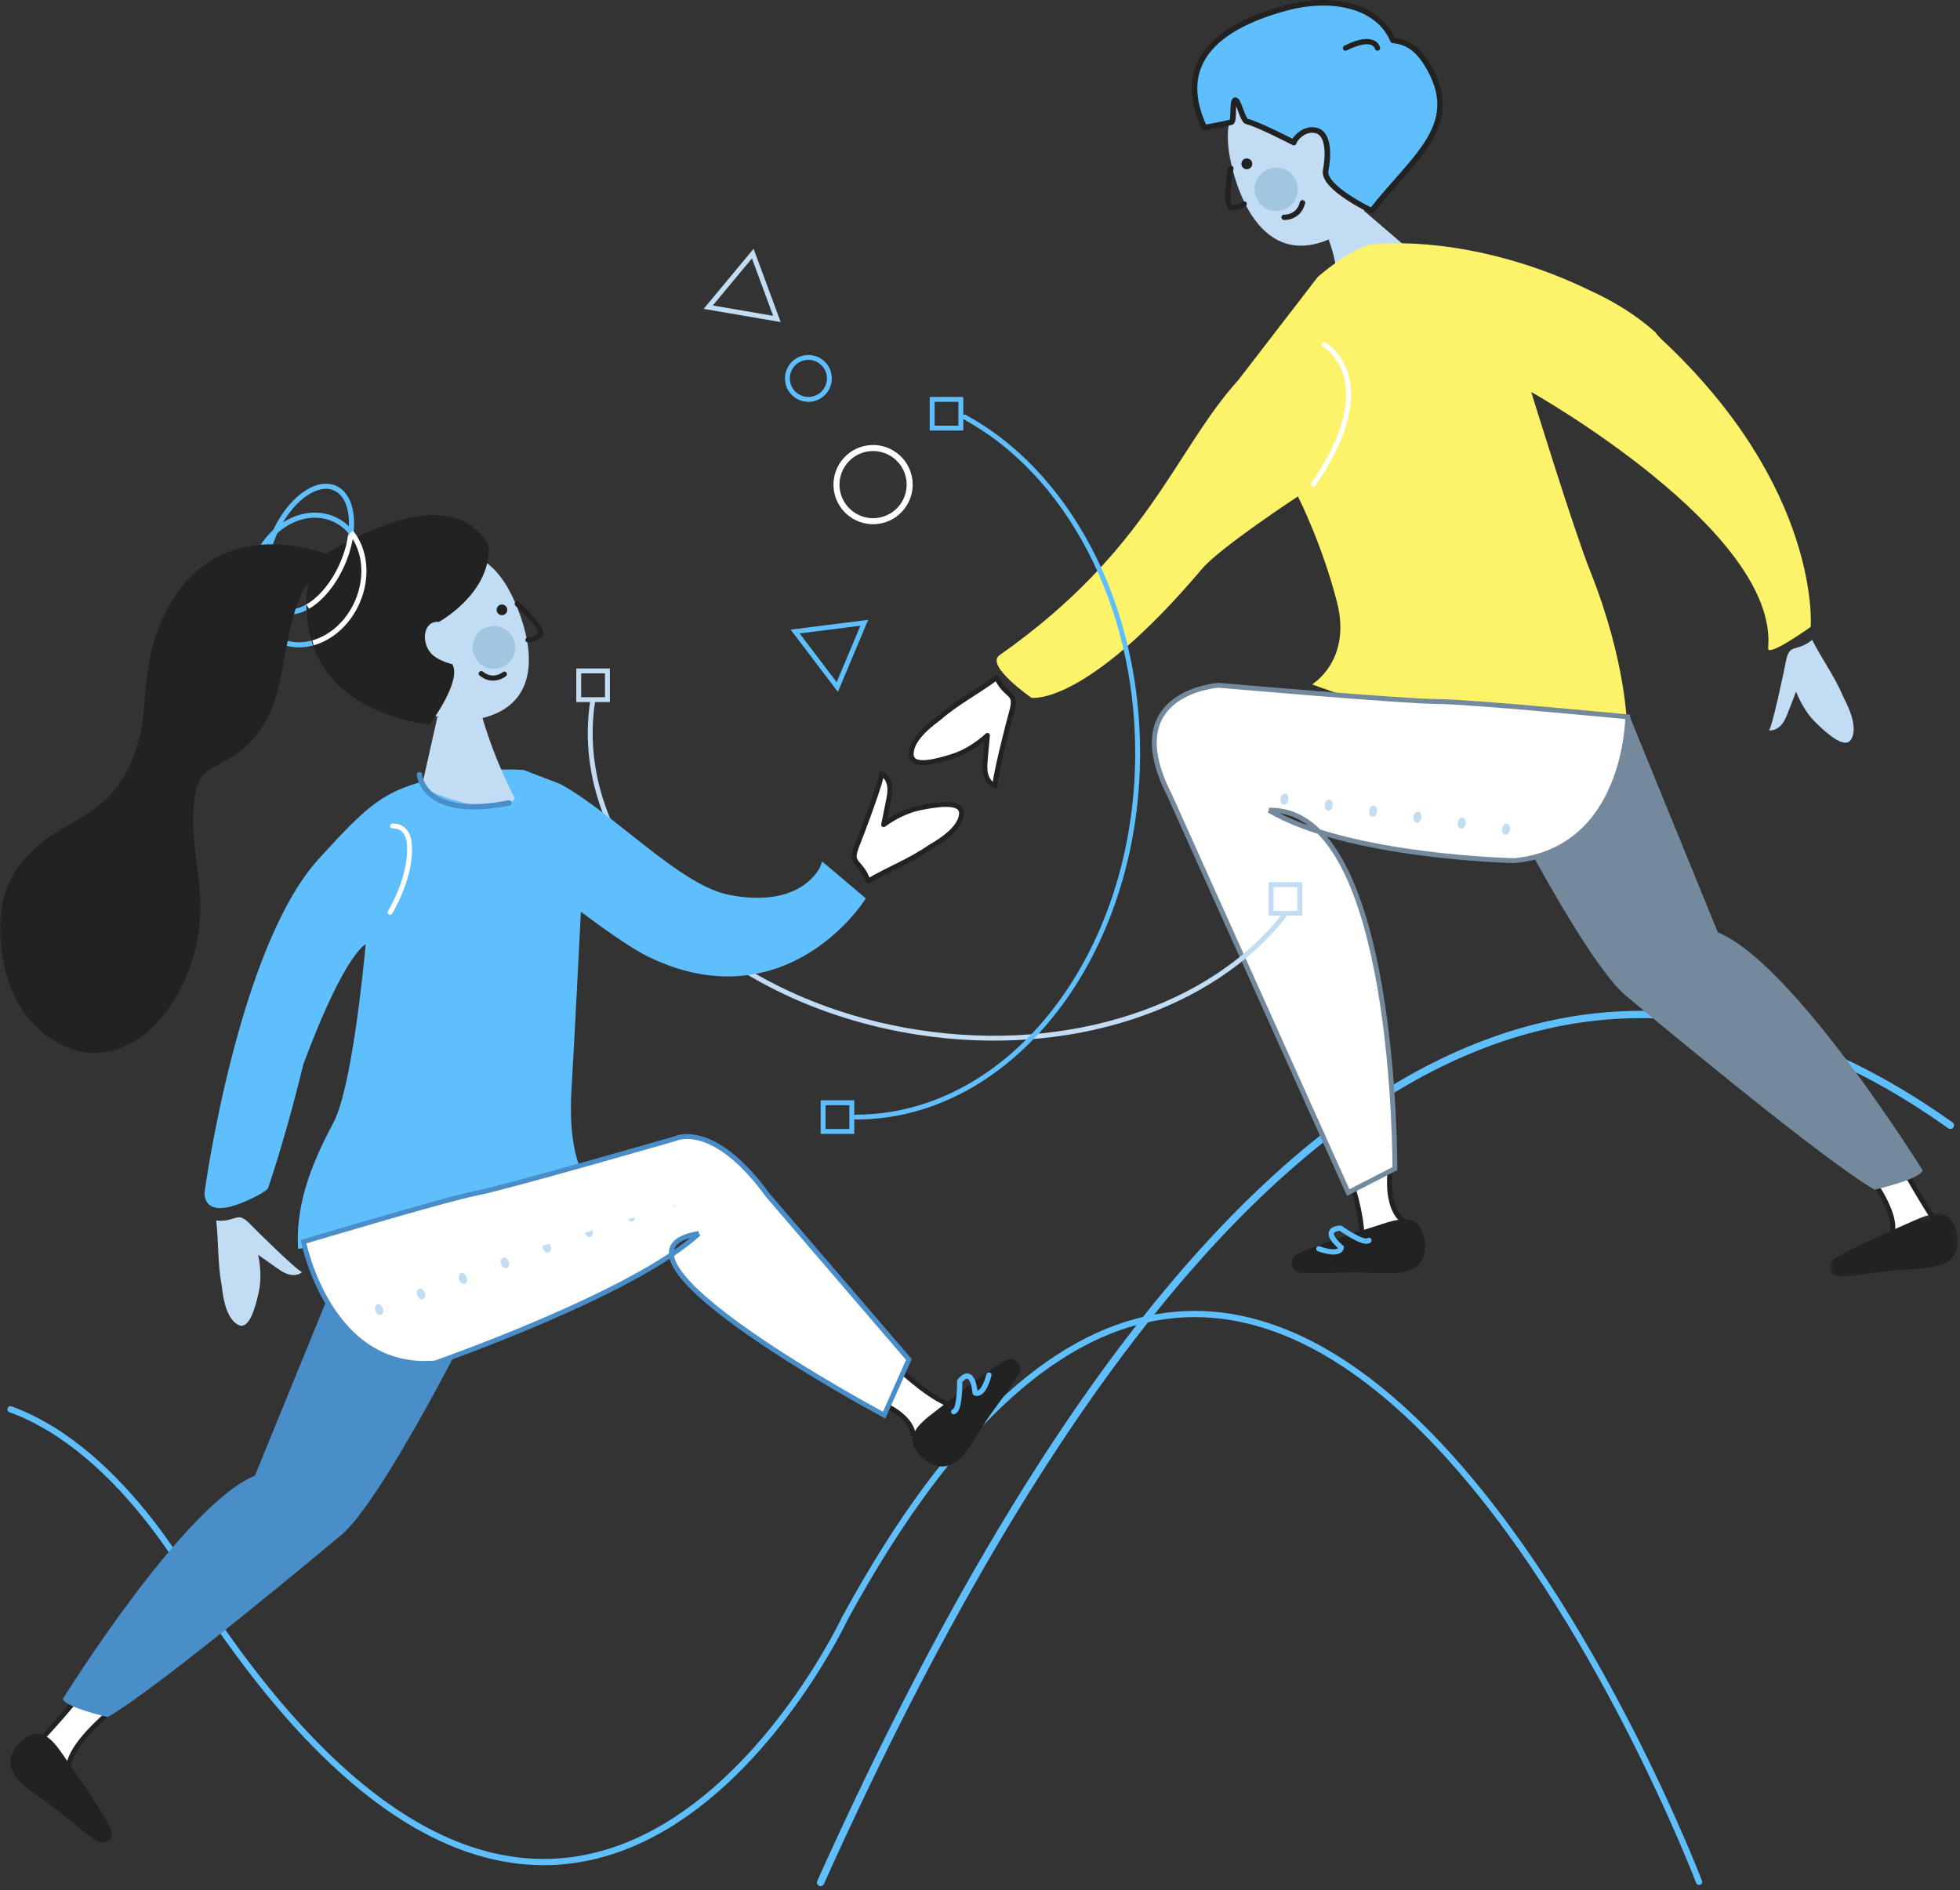 <svg width="367" height="354" viewBox="0 0 367 354" xmlns="http://www.w3.org/2000/svg" xmlns:xlink="http://www.w3.org/1999/xlink"><rect x="0" y="0" width="367" height="354" fill="#333333" stroke="none"/><defs><path id="a" d="M.619.089H24.644V11.869H.619z"/><path id="c" d="M0 353.204h366.644V0H0z"/></defs><g fill="none" fill-rule="evenodd"><path d="M16.826 315.128s-9.917 12.442-12.531 13.415c-2.615.974 6.639 3.49 6.639 3.49l2.018-.226s-2.611-4.754 15.873-17.528l-8.79-1.877-3.209 2.726z" fill="#FFF"/><path d="M16.826 315.128s-9.917 12.442-12.531 13.415c-2.615.974 6.639 3.49 6.639 3.49l2.018-.226s-2.611-4.754 15.873-17.528l-8.79-1.877-3.209 2.726z" stroke="#222" stroke-width=".914"/><path d="M2.015 330.61c.182 1.127.833 2.154 1.652 2.96 2.052 2.019 4.81 3.634 7.091 5.417 2.446 1.913 4.826 4.078 7.409 5.798 1.517 1.009 3.393-.621 2.615-2.268-.127-.271-.263-.535-.4-.791-1.866-3.498-6.471-10.051-8.725-13.312-1.145-1.657-3.117-4.396-5.471-3.623-2.175.715-4.393 3.088-4.21 5.49.009.111.021.22.039.329" fill="#222"/><path d="M255.467 39.535l11.105 9.521s-3.145 11.729-17.584 7.214c0 0 2.971-2.925-.212-11.406l6.691-5.329z" fill="#C1DCF3"/><path d="M257.815 25.977c2.362 8.449-2.571 17.213-11.02 19.576-8.45 2.363-13.456-4.674-15.818-13.123-2.362-8.449-1.187-15.111 7.262-17.474 8.449-2.362 17.214 2.572 19.576 11.021" fill="#C1DCF3"/><path d="M242.876 34.361c.603 2.155-.656 4.391-2.812 4.994-2.154.602-4.39-.656-4.993-2.811-.602-2.156.657-4.391 2.812-4.994 2.155-.603 4.39.656 4.993 2.811" fill="#A2C6E0"/><path d="M234.439 30.41c.15.539-.164 1.098-.702 1.249-.539.15-1.098-.165-1.249-.704-.151-.538.164-1.097.703-1.248.539-.151 1.098.164 1.248.703" fill="#222"/><path d="M240.44 40.699s2.707.153 3.445-2.727M230.47 31.52s-1.383 7.316.178 7.324c0 0 1.476.077 2.312-.646" stroke="#222" stroke-width=".999" stroke-linecap="round" stroke-linejoin="round"/><path d="M256.84 39.481c7.619-9.797 16.872-15.784 10.896-26.532-1.704-3.066-3.573-5.065-6.909-5.388-2.709-6.451-11.226-8.469-20.11-6.052-13.326 3.624-20.722 10.551-15.209 22.384 1.643-.257 3.897-.714 5.065-1.022.585-.154.081-4.079.727-4.115.645-.035 1.353 3.821 2.18 3.992 1.84.374 8.785 3.949 8.785 3.949-.12-.279 1.748-2.935 4.251-2.244 2.504.692 2.16 5.231 1.711 7.453-.643 3.188 8.613 7.575 8.613 7.575" fill="#5FBFFD"/><path d="M256.84 39.481c7.619-9.797 16.872-15.784 10.896-26.532-1.704-3.066-3.573-5.065-6.909-5.388-2.709-6.451-11.226-8.469-20.11-6.052-13.326 3.624-20.722 10.551-15.209 22.384 1.643-.257 3.897-.714 5.065-1.022.585-.154.081-4.079.727-4.115.645-.035 1.353 3.821 2.18 3.992 1.84.374 8.785 3.949 8.785 3.949-.12-.279 1.748-2.935 4.251-2.244 2.504.692 2.16 5.231 1.711 7.453-.643 3.188 8.613 7.575 8.613 7.575z" stroke="#222" stroke-width="1.042" stroke-linecap="round" stroke-linejoin="round"/><path d="M257.928 9.002s-.544-2.721-5.986 0" stroke="#222" stroke-width=".993" stroke-linecap="round" stroke-linejoin="round"/><path d="M318.14 352.411s-76.852-201.862-159.944-49.348c0 0-49.139 104.893-120.44-3.363 0 0-14.108-27.9-35.79-35.79" stroke="#5FBFFD" stroke-width="1.163" stroke-linecap="round" stroke-linejoin="round"/><path d="M365.199 210.736c-62.123-44.16-135.628-27.017-211.547 141.785" stroke="#5FBFFD" stroke-width="1.366" stroke-linecap="round" stroke-linejoin="round"/><path d="M353.808 214.168s8.829 16.285 11.18 17.788c2.35 1.504-8.989-.02-8.989-.02l-1.924-.647s3.556-4.096-11.815-20.483l8.988.02 2.56 3.342z" fill="#FFF"/><path d="M353.808 214.168s8.829 16.285 11.18 17.788c2.35 1.504-8.989-.02-8.989-.02l-1.924-.647s3.556-4.096-11.815-20.483l8.988.02 2.56 3.342z" stroke="#222" stroke-width=".914"/><g transform="translate(342 227.204)"><mask id="b" fill="#fff"><use xlink:href="#a"/></mask><path d="M23.659 8.199c-.743.867-1.835 1.403-2.954 1.664-2.804.652-5.998.591-8.875.922-3.084.356-6.245.962-9.346 1.082-1.819.07-2.57-2.299-1.048-3.299.25-.164.504-.319.754-.466 3.417-2.011 10.765-5.199 14.389-6.806 1.84-.817 4.952-2.125 6.557-.238 1.482 1.745 2.137 4.927.728 6.88-.065.09-.134.177-.205.261" fill="#222" mask="url(#b)"/></g><path d="M276.443 140.04s19.936 40.422 28.449 46.8c0 0 36.293 30.407 46.145 35.949 0 0 8.569-1.963 8.963-3.624 0 0-24.01-38.702-38.345-44.566l-16.599-40.664-28.613 6.105z" fill="#75899D"/><path d="M253.225 221.971s2.455 7.825 1.602 11.222l-2.364 3.876 9.512-5.293.937-3.074s-4.026-1.719-2.319-11.972l-7.368 5.241z" fill="#FFF"/><path d="M253.225 221.971s2.455 7.825 1.602 11.222l-2.364 3.876 9.512-5.293.937-3.074s-4.026-1.719-2.319-11.972l-7.368 5.241z" stroke="#222" stroke-width=".914"/><path d="M265.482 236.918c-.848.8-2.014 1.226-3.178 1.369-2.917.36-6.153-.048-9.109-.022-3.169.028-6.443.301-9.604.087-1.855-.125-2.361-2.611-.707-3.461.272-.14.546-.27.816-.392 3.685-1.673 11.489-4.115 15.342-5.354 1.956-.63 5.256-1.622 6.681.468 1.317 1.931 1.638 5.231-.004 7.062-.076.085-.155.165-.237.243" fill="#222"/><path d="M246.938 233.852s3.82 1.479 4.219-.242c0 0-4.137-3.286-.176-3.622 0 0 4.419 3.157 5.344 2.299" stroke="#5FBFFD" stroke-width=".983" stroke-linecap="round" stroke-linejoin="round"/><path d="M149.011 74.008c1.737 1.301 4.2.947 5.501-.79 1.301-1.737.947-4.199-.789-5.501-1.737-1.3-4.2-.947-5.501.79-1.301 1.737-.947 4.2.789 5.501z" stroke="#5FBFFD" stroke-width=".914" stroke-linecap="round"/><path d="M159.359 96.228c3.024 2.275 7.32 1.669 9.596-1.355 2.275-3.024 1.669-7.32-1.355-9.596-3.024-2.275-7.32-1.669-9.595 1.355-2.276 3.024-1.669 7.32 1.354 9.596z" stroke="#FFF" stroke-width="1.127" stroke-linecap="round"/><path stroke="#5FBFFD" stroke-width=".914" stroke-linecap="round" d="M161.832 116.629l-5.055 12.031-7.891-10.393z"/><path stroke="#C1DCF3" stroke-width=".914" stroke-linecap="round" d="M145.474 59.727l-12.862-2.203 8.339-10.038z"/><path d="M186.382 147.172c-.933-.294-1.567-1.2-1.809-2.147-.242-.948-.157-1.944-.07-2.918.13-1.464.261-2.927.391-4.391-1.93 1.732-4.155 3.185-6.632 3.95-2.479.765-7.345 2.235-7.624-.187-.332-3.284 4.683-6.577 5.265-7.081 3.404-2.952 7.094-4.798 10.71-7.499 1.809 3.876 3.998 2.43 2.752 6.585-.296.987-3.523 13.518-2.983 13.688" fill="#FFF"/><path d="M186.382 147.172c-.933-.294-1.567-1.2-1.809-2.147-.242-.948-.157-1.944-.07-2.918.13-1.464.261-2.927.391-4.391-1.93 1.732-4.155 3.185-6.632 3.95-2.479.765-7.345 2.235-7.624-.187-.332-3.284 4.683-6.577 5.265-7.081 3.404-2.952 7.094-4.798 10.71-7.499 1.809 3.876 3.998 2.43 2.752 6.585-.296.987-3.523 13.518-2.983 13.688z" stroke="#222" stroke-width=".914" stroke-linecap="round" stroke-linejoin="round"/><path d="M331.19 136.76c.895.138 1.794-.353 2.383-1.04.59-.688.928-1.549 1.256-2.393.493-1.269.985-2.537 1.478-3.805.891 2.23 2.141 4.349 3.884 6.001 1.742 1.652 5.179 4.87 6.404 2.973 1.624-2.589-1.187-7.381-1.463-8.038-1.614-3.848-3.92-6.895-5.813-10.621-3.092 2.475-4.316.376-4.986 4.336-.16.941-2.624 12.667-3.143 12.587" fill="#C1DCF3"/><path d="M256.818 45.832c-3.755.511-10.049 6.003-10.049 6.003l-14.891 19.33c-11.945 13.19-16.784 31.898-44.723 51.535-2.758 1.938 5.98 7.973 5.98 7.973s10.03 1.75 31.957-24.164c3.387-4.003 17.936-13.546 17.936-13.546s4.494 8.809 7.315 19.784c2.821 10.975-4.66 15.417-4.66 15.417s35.032 13.23 47.662 7.046c4.3-2.106 7.451-.578 11.288.851 0 0-.007-11.9-6.91-29.201-3.086-7.736-11.008-33.455-11.008-33.455s46.354 26.044 44.36 47.971c-.168 1.855 7.973-3.987 7.973-3.987s1.994-25.914-27.907-53.822c-.422-.393-1.186-1.254-1.142-1.303-3.646-3.312-8.013-5.938-12.565-7.995-18.547-8.956-34.937-9.209-40.616-8.437" fill="#FCF36A"/><path d="M247.966 64.528s11.52 6.554-2.052 26.167" stroke="#FFF" stroke-width=".914" stroke-linecap="round" stroke-linejoin="round"/><path d="M237.594 151.73c14.868 8.8 45.982 9.441 45.982 9.441 21.115-2.098 21.211-26.931 21.211-26.931s-29.295-2.839-35.665-2.865c-6.37-.026-40.941-3.045-40.941-3.045s-19.037 1.221-9.247 20.448l33.511 74.549 8.734-4.474s.406-67.789-23.585-67.123" fill="#FFF"/><path d="M237.594 151.73c14.868 8.8 45.982 9.441 45.982 9.441 21.115-2.098 21.211-26.931 21.211-26.931s-29.295-2.839-35.665-2.865c-6.37-.026-40.941-3.045-40.941-3.045s-19.037 1.221-9.247 20.448l33.511 74.549 8.734-4.474s.406-67.789-23.585-67.123" stroke="#75899D" stroke-width=".914"/><path d="M90.149 243.922s-18.702 37.92-26.688 43.903c0 0-34.046 28.524-43.288 33.723 0 0-8.039-1.842-8.408-3.399 0 0 22.524-36.307 35.97-41.808l15.572-38.146 26.842 5.727z" fill="#498DC9"/><path d="M168.99 256.973s6.034 5.554 9.472 6.229l4.513-.488-8.84 6.352-3.18-.46s.159-4.377-9.845-7.197l7.88-4.436z" fill="#FFF"/><path d="M168.99 256.973s6.034 5.554 9.472 6.229l4.513-.488-8.84 6.352-3.18-.46s.159-4.377-9.845-7.197l7.88-4.436z" stroke="#222" stroke-width=".914"/><path d="M177.216 274.536c1.139-.247 2.149-.969 2.926-1.848 1.945-2.203 3.437-5.104 5.13-7.528 1.813-2.599 3.889-5.145 5.499-7.874.944-1.601-.821-3.423-2.456-2.54-.27.146-.532.299-.786.452-3.462 2.095-9.886 7.153-13.086 9.631-1.624 1.259-4.309 3.421-3.389 5.777.849 2.178 3.391 4.308 5.828 3.988.112-.015.224-.034.334-.058" fill="#222"/><path d="M185.166 257.505s-.939 3.987-2.584 3.343c0 0-.373-5.269-2.889-2.192 0 0 .108 5.431-1.123 5.708" stroke="#5FBFFD" stroke-width=".983" stroke-linecap="round" stroke-linejoin="round"/><path d="M165.015 144.867c.895.395 1.426 1.365 1.562 2.333.136.969-.058 1.949-.251 2.908-.29 1.44-.581 2.881-.872 4.322 2.109-1.51 4.48-2.71 7.027-3.198 2.547-.488 7.546-1.414 7.556 1.024-.03 3.3-5.376 6.023-6.01 6.46-3.708 2.56-7.579 3.988-11.471 6.276-1.371-4.052-3.706-2.855-2.011-6.847.404-.949 4.988-13.049 4.47-13.278" fill="#FFF"/><path d="M165.015 144.867c.895.395 1.426 1.365 1.562 2.333.136.969-.058 1.949-.251 2.908-.29 1.44-.581 2.881-.872 4.322 2.109-1.51 4.48-2.71 7.027-3.198 2.547-.488 7.546-1.414 7.556 1.024-.03 3.3-5.376 6.023-6.01 6.46-3.708 2.56-7.579 3.988-11.471 6.276-1.371-4.052-3.706-2.855-2.011-6.847.404-.949 4.988-13.049 4.47-13.278z" stroke="#222" stroke-width=".914" stroke-linecap="round" stroke-linejoin="round"/><path d="M56.603 238.196c-.67.609-1.691.696-2.562.448-.871-.248-1.628-.781-2.368-1.303-1.11-.786-2.221-1.572-3.332-2.358.488 2.351.615 4.808.073 7.148-.542 2.339-1.633 6.919-3.702 6.013-2.783-1.263-3.082-6.811-3.214-7.511-.778-4.099-.536-7.913-1.013-12.065 3.945.357 3.807-2.068 6.552.864.652.698 9.177 9.117 9.566 8.764M239.77 149.55c-.078.575.188 1.086.595 1.142.406.055.8-.367.878-.942.079-.575-.189-1.087-.595-1.142-.406-.055-.799.366-.878.942M248.068 150.677c-.078.576.189 1.087.596 1.142.406.055.799-.367.878-.942.078-.575-.189-1.086-.595-1.142-.406-.055-.8.367-.879.942M256.367 151.805c-.078.575.187 1.086.595 1.142.407.055.8-.367.878-.942.078-.575-.188-1.087-.595-1.142-.407-.055-.8.367-.878.942M266.138 153.132c.078-.575-.188-1.086-.595-1.142-.406-.055-.8.367-.878.942-.078.575.189 1.087.595 1.142.406.055.8-.367.878-.942M274.435 154.259c.078-.575-.187-1.087-.595-1.142-.406-.055-.8.367-.878.942-.078.575.189 1.087.595 1.142.407.055.8-.367.878-.942M282.734 155.386c.078-.575-.189-1.086-.596-1.142-.406-.055-.799.367-.877.942-.078.575.188 1.087.595 1.142.406.055.8-.366.878-.942" fill="#C1DCF3"/><path d="M240.35 171.566c-13.265 16.937-39.817 26.176-68.435 21.757-38.039-5.873-65.322-33.652-60.937-62.046" stroke="#C1DCF3" stroke-width=".914" stroke-linecap="round"/><path d="M180.603 78.088c19.044 10.299 32.422 34.596 32.419 62.928-.005 37.658-23.648 68.184-52.811 68.181" stroke="#5FBFFD" stroke-width=".914" stroke-linecap="round"/><mask id="d" fill="#fff"><use xlink:href="#c"/></mask><path stroke="#C1DCF3" stroke-width=".914" stroke-linecap="round" mask="url(#d)" d="M108.364 131.018h5.376v-5.375h-5.376zM238.01 171.026h5.376v-5.375h-5.376z"/><path stroke="#5FBFFD" stroke-width=".914" stroke-linecap="round" mask="url(#d)" d="M174.54 80.168h5.375v-5.375h-5.375zM154.123 211.885h5.375v-5.375h-5.375z"/><path d="M48.028 104.489c2.756-6.305 9.215-9.57 14.428-7.292 5.212 2.278 7.203 9.236 4.448 15.541-2.756 6.305-9.216 9.57-14.428 7.293-5.212-2.279-7.204-9.237-4.448-15.542z" stroke="#5FBFFD" stroke-width=".954" mask="url(#d)"/><path d="M51.324 100.023c2.756-6.306 7.853-10.166 11.384-8.623 3.531 1.544 4.16 7.906 1.404 14.212-2.756 6.305-7.852 10.165-11.384 8.622-3.531-1.544-4.16-7.906-1.404-14.211z" stroke="#5FBFFD" stroke-width=".954" mask="url(#d)"/><path d="M153.962 161.338l-.407 1.001c-.032.08-3.406 7.939-17.128 5.224-5.457-1.079-12.133-6.375-18.589-11.496-4.325-3.431-8.798-6.979-12.883-9.229l-6.822-2.625-.107-.01c-.295-.029-7.377-.661-16.616 1.564-9.459 2.278-12.164 4.549-21.77 15.123-15.042 16.559-21.347 62.138-21.347 62.528 0 1.558.84 2.57 2.304 2.777 1.379.193 3.361-.298 5.894-1.462 1.062-.489 3.551-1.692 3.725-2.298l.035-.103c.79-2.321 3.597-10.835 6.565-23.077 6.535-17.468 10.267-21.526 11.663-22.466-.48 5.157-2.689 27.126-6.044 33.435-3.459 6.503-6.954 14.296-6.659 22.785l.031.87.861-.121c3.714-.517 35.981-5.096 39.858-8.532l11.983-4.886.849-.35-.477-.785c-.025-.042-2.525-4.297-1.877-15.141.57-9.544 1.497-27.978 1.765-33.33 2.632 1.992 8.978 6.678 12.748 8.495 13.18 6.353 23.422 3.179 29.692-.604 6.769-4.082 10.373-9.585 10.523-9.817l.374-.579-8.144-6.891z" fill="#5FBFFD" mask="url(#d)"/><path d="M73.047 170.843s4.37-7.086 3.533-13.329c0 0-.194-1.671-1.445-2.447-.417-.259-.951-.417-1.635-.382" stroke="#FFF" stroke-width=".914" stroke-linecap="round" stroke-linejoin="round" mask="url(#d)"/><g mask="url(#d)"><path d="M130.866 230.988c-12.066 11.263-49.387 24.26-49.387 24.26-19.881 1.66-24.64-22.713-24.64-22.713s26.501-7.951 32.375-9.099c5.874-1.148 37.21-10.206 37.21-10.206s7.059-3.531 17.298 10.547l26.463 30.813-4.633 10.42s-56.953-30.448-34.686-34.022" fill="#FFF"/><path d="M130.866 230.988c-12.066 11.263-49.387 24.26-49.387 24.26-19.881 1.66-24.64-22.713-24.64-22.713s26.501-7.951 32.375-9.099c5.874-1.148 37.21-10.206 37.21-10.206s7.059-3.531 17.298 10.547l26.463 30.813-4.633 10.42s-56.953-30.448-34.686-34.022" stroke="#498DC9" stroke-width=".914"/></g><path d="M118.45 228.714c.192-.072.325-.247.386-.472.023-.088.025-.189.025-.289l-1.277.396c.064.086.141.152.219.213.205.16.438.23.647.152M110.602 231.634c.318-.118.461-.521.392-.963-.014-.087-.027-.174-.058-.263l-1.41.437c.006.021.006.041.014.062.025.069.066.123.099.184.233.424.627.668.963.543M102.753 234.554c.386-.143.532-.701.33-1.245-.022-.06-.059-.106-.087-.16-.045-.085-.089-.168-.144-.237l-1.239.384c-.003.089.004.179.022.274.014.086.023.171.056.257.202.545.678.87 1.062.727M86.322 238.423c-.385.143-.532.7-.33 1.245.203.544.679.869 1.063.726.385-.143.533-.701.33-1.245-.202-.544-.678-.87-1.063-.726M78.474 241.343c-.384.143-.532.7-.329 1.244.202.545.678.87 1.062.727.385-.143.533-.7.33-1.245-.203-.544-.678-.869-1.063-.726M70.625 244.263c-.385.143-.532.7-.33 1.245.203.544.679.869 1.063.726.384-.143.533-.7.329-1.245-.202-.544-.677-.869-1.062-.726M126.565 225.566l-.668.207c.136.048.272.068.401.021.114-.042.198-.126.267-.228M93.941 235.672c-.074.089-.127.201-.158.33-.052.22-.039.483.058.745.203.545.678.87 1.063.727.385-.143.532-.7.33-1.245-.088-.237-.232-.421-.395-.554-.105-.087-.214-.15-.33-.179l-.568.176zM81.906 134.257l-2.979 13.268s13.805 6.478 17.499 2.005c0 0-3.548-6.473-6.08-15.05l-8.44-.223z" fill="#C1DCF3" mask="url(#d)"/><path d="M71.997 124.966c3.159 8.063 12.257 12.039 20.32 8.88 8.064-3.158 7.827-11.68 4.668-19.743-3.158-8.064-8.044-12.616-16.107-9.457-8.064 3.159-12.039 12.257-8.881 20.32" fill="#C1DCF3" mask="url(#d)"/><path d="M88.756 122.697c.806 2.057 3.126 3.071 5.184 2.265 2.056-.806 3.07-3.126 2.264-5.183-.805-2.057-3.126-3.071-5.182-2.265-2.058.806-3.072 3.126-2.266 5.183" fill="#A2C6E0" mask="url(#d)"/><path d="M93.057 114.568c.201.514.781.768 1.296.566.514-.201.767-.781.566-1.295-.201-.515-.782-.769-1.296-.567-.514.202-.767.782-.566 1.296" fill="#222" mask="url(#d)"/><path d="M94.441 126.245s-2.042 1.729-4.336-.102M96.846 113.084s5.437 4.945 4.212 5.879c0 0-1.117.938-2.206.865" stroke="#222" stroke-width=".954" stroke-linecap="round" stroke-linejoin="round" mask="url(#d)"/><path d="M91.497 102.363s-2.671-7.621-14.019-5.568c-4.594.832-12.274 4.038-18.91 8.468 0 0-8.861 25.573 21.81 30.499 0 0 6.179-8.168 4.318-11.373 0 0-2.143-.491-3.517-1.596-2.469-1.986-2.121-6.62 1.015-6.336 0 0 9.715-5.319 9.303-14.094" fill="#222" mask="url(#d)"/><path d="M78.539 145.061s.603 8.527 16.766 5.292" stroke="#498DC9" stroke-linecap="round" stroke-linejoin="round" mask="url(#d)"/><path d="M62.469 104.086c-.764.07-1.717-.534-2.462-.755-.865-.258-1.743-.459-2.621-.657-2.496-.565-5.002-.823-7.517-.721-4.717.193-9.042 1.688-12.479 4.522-3.796 3.13-6.367 7.48-8.009 11.991-1.758 4.828-2.035 9.812-2.497 14.931-.439 4.878-1.89 9.523-4.673 13.537-2.803 4.044-6.985 6.132-11.216 8.669-4.33 2.596-8.031 6.149-9.749 10.813-1.603 4.354-1.504 9.105-.578 13.76.866 4.356 2.482 8.372 5.812 11.772 3.581 3.658 8.347 5.89 13.436 5.019 7.375-1.261 12.179-7.769 14.835-13.81 1.537-3.494 2.432-7.215 2.695-11.071.35-5.143-.75-10.244-1.165-15.403-.195-2.421-.165-4.815.161-7.187.315-2.302.955-4.415 3.146-5.606 2.318-1.26 4.517-2.332 6.435-4.117 1.841-1.712 3.364-3.726 4.399-5.984 2.014-4.394 2.53-9.413 3.515-14.137.803-3.851 1.721-7.943 4.167-11.107 1.021-1.32 2.711-3.155 4.651-2.895l-.286-1.564z" fill="#222" mask="url(#d)"/><path d="M65.737 99.7c2.63 3.213 3.233 8.31 1.167 13.039-1.723 3.94-4.892 6.693-8.299 7.648" stroke="#FFF" stroke-width=".954" mask="url(#d)"/><path d="M65.663 100.261c-.243 1.71-.757 3.533-1.551 5.351-1.622 3.711-4.054 6.575-6.502 7.989" stroke="#FFF" stroke-width=".954" mask="url(#d)"/></g></svg>